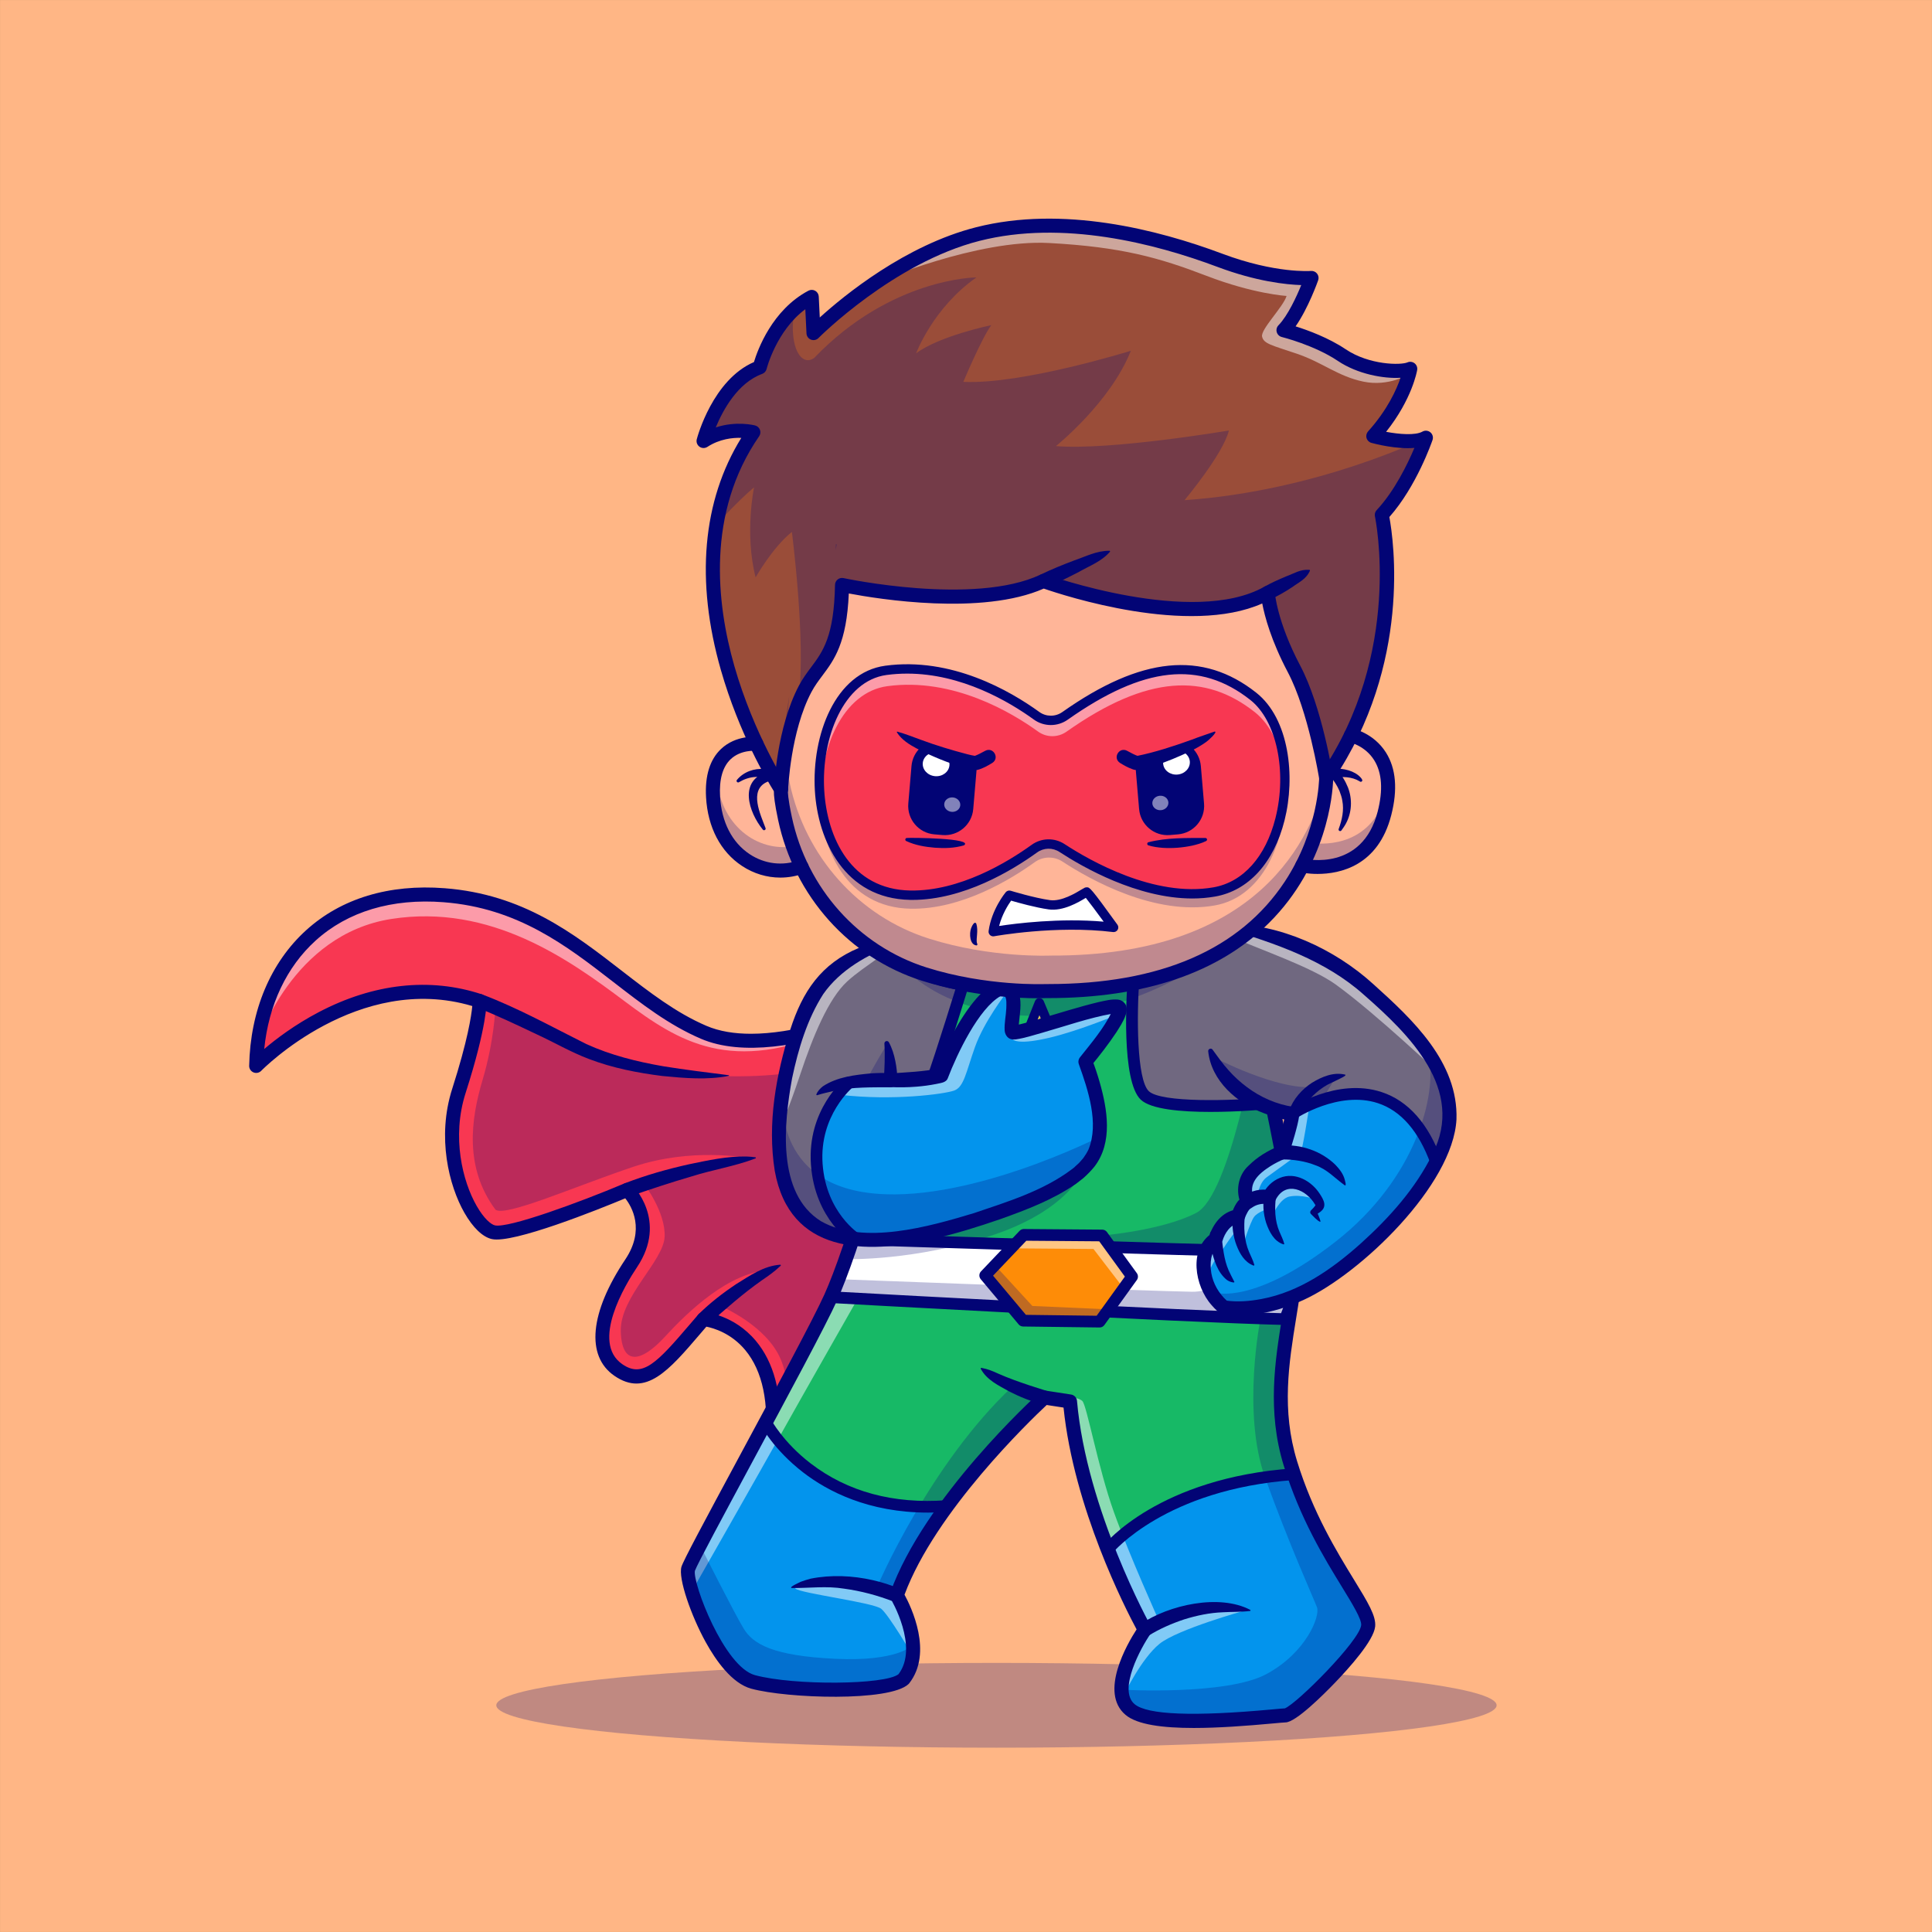 <?xml version="1.0" encoding="utf-8"?>
<!-- Generator: Adobe Illustrator 27.5.0, SVG Export Plug-In . SVG Version: 6.00 Build 0)  -->
<svg version="1.1" id="Layer_1" xmlns="http://www.w3.org/2000/svg" xmlns:xlink="http://www.w3.org/1999/xlink" x="0px" y="0px"
	 viewBox="0 0 4000 4000" style="enable-background:new 0 0 4000 4000;" xml:space="preserve">
<rect x="0" y="0" width="4000" height="4000" fill="#333333" stroke="none"/>
<g>
	<g>
		<rect x="0.045" y="0.045" style="fill:#FFB685;" width="3999.91" height="3999.91"/>
	</g>
	<g>
		<g style="opacity:0.25;">
			<ellipse style="fill:#020475;" cx="2063.057" cy="3530.635" rx="1035.515" ry="87.777"/>
		</g>
		<g>
			<g>
				<path style="fill:#F83752;" d="M1971.041,2023.298c0,0-339.938,188.837-514.383,113.871s-286.5-264.261-537.096-283.706
					s-385.062,151.694-389.137,353.393c0,0,209.849-217.998,462.482-134.466c0,0,2.037,46.403-42.785,186.191
					c-44.822,139.788,26.486,282.404,71.308,292.59s277.082-87.607,277.082-87.607s67.233,63.822,8.15,152.116
					c-59.084,88.293-85.569,179.975-26.486,220.722c59.084,40.747,100.332-16.978,176.483-105.264
					c0,0,167.555,12.185,141.547,261.443c0,0,568.558-388.091,617.915-702.897
					C2265.478,1974.877,1971.041,2023.298,1971.041,2023.298z"/>
			</g>
			<g style="opacity:0.5;">
				<path style="fill:#FFFFFF;" d="M534.232,2156.725c0,0,70.063-222.05,275.991-254.116
					c205.927-32.066,368.084,84.211,482.177,169.781c114.092,85.569,221.607,152.78,437.64,58.405c0,0-162.604,63.657-298.763-5.523
					c-136.16-69.18-226.061-202.25-419.482-255.92S563.847,1879.768,534.232,2156.725z"/>
			</g>
			<g style="opacity:0.25;">
				<path style="fill:#020475;" d="M1025.66,2085.824c0,0-2.193,68.441-26.641,150.425c-24.448,81.983-37.72,181.135,26.641,268.063
					c19.539,16.299,164.871-48.22,285.755-88.626c120.884-40.407,233.618-18.49,233.618-18.49s-152.178,24.425-211.574,54.056
					c0,0,44.77,58.154,42.602,109.088s-92.83,124.521-90.793,196.217s42.026,64.565,90.793,11.594
					c48.767-52.971,132.878-134.426,219.177-139.03c0,0-54.752,31.505-106.469,73.553c0,0,85.94,34.917,121.527,99.094
					c35.587,64.177,15.213,159.933,15.213,159.933h5.805c0,0,216.688-140.316,390.503-336.204
					c173.815-195.888,220.252-346.502,194.303-460.126c-25.949-113.624-330.168-1.978-502.665,41.486
					c-172.497,43.464-358.107,11.215-443.232-10.691c-85.125-21.906-228.74-103.401-228.74-103.401L1025.66,2085.824z"/>
			</g>
			<g>
				<path style="fill:#020475;" d="M1598.205,3007.119c-2.573,0-5.151-0.681-7.451-2.053c-4.858-2.9-7.598-8.362-7.007-13.994
					c9.023-86.504-4.697-152.404-40.785-195.87c-29.096-35.043-65.56-45.541-80.526-48.493c-4.175,4.861-8.247,9.624-12.217,14.27
					c-65.667,76.834-113.118,132.348-178.299,87.391c-59.322-40.915-50.853-130.925,22.658-240.776
					c41.405-61.878,13.488-109.404-0.037-126.611c-55.106,22.905-232.375,94.344-276.336,84.363
					c-19.013-4.321-39.184-23.698-56.796-54.564c-31.728-55.6-57.347-156.176-25.134-256.642
					c32.043-99.929,39.716-151.388,41.54-171.253c-236.167-70.279-434.914,131.977-436.924,134.06
					c-4.155,4.302-10.529,5.627-16.044,3.332c-5.522-2.297-9.079-7.737-8.96-13.716c2.305-114.094,44.23-213.794,118.052-280.738
					c72.508-65.753,171.673-95.786,286.746-86.856c162.257,12.588,266.225,93.118,366.769,170.997
					c57.66,44.664,112.126,86.851,174.942,113.845c27.05,11.623,58.558,16.494,92.317,16.499
					c173.238,0.015,406.47-128.171,409.263-129.721c1.46-0.811,3.052-1.365,4.702-1.636c5.415-0.891,133.361-20.893,211.177,56.341
					c49.472,49.105,66.507,125.359,50.629,226.64c-20.996,133.884-132.692,294.691-331.99,477.951
					c-147.38,135.52-290.662,233.728-292.093,234.704C1603.938,3006.272,1601.072,3007.119,1598.205,3007.119z M1456.656,2716.599
					c0.351,0,0.703,0.012,1.055,0.039c2.495,0.181,61.634,5.068,107.146,59.42c36.947,44.123,53.773,106.865,50.165,186.807
					c109.797-79.146,544.778-407.837,586.735-675.431c14.355-91.546,0.093-159.34-42.382-201.502
					c-62.127-61.664-166.749-50.832-183.653-48.617c-33.29,18.193-351.657,187.623-524.807,113.21
					c-66.209-28.454-122.097-71.742-181.265-117.571c-97.161-75.26-197.63-153.08-351.213-164.996
					c-106.907-8.306-198.533,19.162-264.965,79.407c-60.182,54.574-97.305,133.359-106.409,224.47
					c23.999-20.429,62.958-50.119,113.115-76.412c113.533-59.52,230.175-72.257,337.292-36.838
					c5.732,1.895,9.697,7.134,9.961,13.166c0.088,2,1.636,50.619-43.463,191.265c-29.33,91.478-6.106,182.879,22.697,233.357
					c15.481,27.128,30.138,38.834,37.987,40.619c27.726,6.321,173.561-46.974,268.219-86.827c5.32-2.239,11.46-1.121,15.651,2.854
					c0.762,0.723,75.372,73.389,10.222,170.746c-23.798,35.565-96.321,155.146-30.314,200.669
					c41.945,28.923,71.349-2.385,139.687-82.347c5.64-6.599,11.474-13.427,17.529-20.449
					C1448.419,2718.427,1452.447,2716.599,1456.656,2716.599z"/>
			</g>
			<g>
				<path style="fill:#020475;" d="M997.911,2058.74c75.099,28.366,144.621,67.278,216.048,102.902
					c50.656,23.044,104.806,36.557,160.038,46.065c44.366,7.143,89.077,12.59,134.338,18.336c0.682,0.065,1.183,0.684,1.094,1.366
					c-44.447,8.969-92.772,4.743-138.284,0.305c-51.149-6.455-102.891-16.499-151.691-35.161
					c-37.716-14.191-72.273-34.562-108.708-51.3c-40.537-19.25-81.575-38.791-123.151-55.333
					C970.095,2078.719,979.762,2052.499,997.911,2058.74L997.911,2058.74z"/>
			</g>
			<g>
				<path style="fill:#020475;" d="M1293.311,2449.988c43.466-16.825,87.65-29.332,132.957-39.433
					c39.469-8.14,79.582-17.165,120.098-16.076c5.844,0.295,11.674,0.63,17.536,1.513c1.199,0.156,1.467,1.985,0.276,2.405
					c-43.391,16.537-87.721,23.159-131.545,37.026c-42.612,12.437-87.511,27.167-129.196,41.814
					C1285.587,2483.071,1275.893,2457.311,1293.311,2449.988L1293.311,2449.988z"/>
			</g>
			<g>
				<path style="fill:#020475;" d="M1446.583,2720.656c23.965-23.47,49.932-43.597,77.685-62.103
					c28.305-17.389,56.599-37.625,91.031-40.144c1.138-0.091,1.832,1.439,0.958,2.21c-12.536,11.871-25.39,20.97-38.633,29.916
					c-39.031,27.46-75.375,59.438-110.892,91.083C1452.625,2754.171,1433.478,2734.298,1446.583,2720.656L1446.583,2720.656z"/>
			</g>
		</g>
		<g>
			<g>
				<g>
					<path style="fill:#0394ED;" d="M1585.393,2944.482c-76.296,142.013-155.976,288.557-160.563,303.468
						c-8.151,26.486,59.083,213.923,134.466,234.297c75.382,20.374,279.119,24.449,311.716-6.112
						c50.935-65.196-14.26-173.176-14.26-173.176c22.047-62.252,61.027-126.353,103.916-184.832l-0.01-0.004
						C1692.145,3137.95,1589.643,2952.409,1585.393,2944.482z"/>
				</g>
				<g>
					<path style="fill:#706880;" d="M2370.167,2267.977c38.709,36.672,263.534,15.782,263.534,15.782h0.001
						c-33.572-164.017-71.344-333.612-71.344-333.612s-78.149,44.073-215.404,73.15l-0.001,0.006
						C2346.952,2023.304,2331.456,2231.304,2370.167,2267.977z"/>
				</g>
				<g>
					<path style="fill:#706880;" d="M1928.058,2241.491c16.552-44.137,58.384-179.237,66.345-205.04
						c-91.326-16.632-134.33-46.055-134.33-46.055c2.498,87.636-5.375,177.077-18.754,261.883l0.009,0.001
						C1841.328,2252.281,1923.983,2252.357,1928.058,2241.491z"/>
				</g>
				<g>
					<path style="fill:#17B966;" d="M2678.923,3052.144c-2.477-7.289-4.907-14.655-7.227-22.193
						c-57.046-185.4,28.524-344.315,10.187-484.893c-7.133-54.689-26.807-156.864-48.182-261.299h-0.001
						c0,0-224.824,20.89-263.534-15.782c-38.711-36.673-23.214-244.673-23.214-244.673l0.001-0.006
						c-44.641,9.457-95.5,17.337-152,21.587c-82.794,6.228-149.262,0.906-200.55-8.434c-7.962,25.803-49.793,160.902-66.345,205.04
						c-4.075,10.866-86.73,10.79-86.73,10.79l-0.009-0.001c-30.833,195.438-90.951,366.231-121.073,433.357
						c-18.434,41.079-75.625,148.597-134.854,258.845c4.251,7.927,106.752,193.468,375.264,173.641l0.01,0.004
						c91.863-125.252,201.689-224.679,201.689-224.679l52.971,8.149c9.554,108.904,44.19,219.6,78.288,306.464
						C2293.616,3208.059,2402.958,3071.62,2678.923,3052.144z"/>
				</g>
				<g>
					<path style="fill:#0394ED;" d="M2293.614,3208.062c38.623,98.39,76.553,166.205,76.553,166.205s-83.533,120.205-30.56,165.027
						c52.971,44.822,301.53,12.224,321.903,12.224c20.374,0,167.064-144.653,171.14-185.401
						c3.909-39.091-95.285-141.98-153.726-313.973C2402.958,3071.62,2293.616,3208.059,2293.614,3208.062z"/>
				</g>
			</g>
			<g style="opacity:0.5;">
				<path style="fill:#FFFFFF;" d="M2328.4,3506.186c0,0,35.145-72.836,72.326-102.887c37.182-30.051,176.291-68.761,176.291-68.761
					s-21.026-7.253-62.24-6.428c-41.214,0.825-115.578,26.801-115.578,26.801s-60.612-133.825-93.209-224.809
					c-32.598-90.983-56.028-221.375-65.196-229.524c-9.168-8.15-27.504-7.131-27.504-7.131s23.43,157.896,66.214,282.175
					c42.785,124.279,84.551,189.475,84.551,189.475l-1.528,17.318C2362.526,3382.416,2308.536,3454.743,2328.4,3506.186z"/>
			</g>
			<g style="opacity:0.5;">
				<path style="fill:#FFFFFF;" d="M1888.329,3425.201c0,0-47.878-80.985-63.668-94.228c-15.79-13.243-168.083-32.153-177.76-42.053
					s85.325-16.712,147.842-5.411c62.516,11.301,73.722,36.768,76.778,42.371
					C1874.577,3331.482,1891.277,3401.552,1888.329,3425.201z"/>
			</g>
			<g style="opacity:0.5;">
				<path style="fill:#FFFFFF;" d="M1430.043,3298.734c0,0,149.625-262.67,189.353-333.978
					c39.729-71.308,153.549-270.97,153.549-270.97s-36.394-7.245-38.425-7.358c-2.031-0.112-18.349,5.32-18.349,5.32
					l-183.812,351.282l-108.04,210.522C1424.319,3253.553,1420.203,3281.417,1430.043,3298.734z"/>
			</g>
			<g style="opacity:0.5;">
				<path style="fill:#FFFFFF;" d="M1813.023,2567.137c0,0,56.97-205.634,61.045-312.499c0.335-8.787,0.511-17.245,0.553-25.368
					c0.033-6.434-30.878,4.585-30.878,4.585s4.067,10.451-19.048,109.193c-23.115,98.742-49.855,202.019-51.749,203.369
					c-1.894,1.35,2.989,19.195,2.989,19.195L1813.023,2567.137z"/>
			</g>
			<g>
				<path style="fill:#FFFFFF;" d="M1765.615,2565.612c0,0,667.369,21.629,918.815,27.024c0,0-2.607,49.815-6.991,80.916
					c-4.384,31.101-17.268,57.586-17.268,57.586c-221.375-5.433-939.924-45.501-939.924-45.501S1753.258,2608.576,1765.615,2565.612
					z"/>
			</g>
			<g>
				<g>
					<path style="fill:#EFD25A;" d="M2119.817,2157.031c0.2-1.639,32.067-80.932,32.067-80.932l31.346,74.813l93.744,3.131
						l-67.007,59.473l25.773,84.115l-76.865-42.662l-76.723,56.068l21.102-95.581l-71.839-52.03L2119.817,2157.031z"/>
				</g>
				<g style="opacity:0.25;">
					<polygon style="fill:#020475;" points="2031.415,2163.425 2155.267,2198.239 2103.254,2215.455 					"/>
				</g>
				<g style="opacity:0.25;">
					<polygon style="fill:#020475;" points="2276.974,2154.042 2155.267,2198.239 2209.967,2213.515 					"/>
				</g>
				<g style="opacity:0.25;">
					<polygon style="fill:#020475;" points="2151.885,2076.099 2155.267,2198.239 2183.23,2150.912 					"/>
				</g>
				<g style="opacity:0.25;">
					<polygon style="fill:#020475;" points="2155.267,2198.239 2082.153,2311.036 2158.875,2254.968 2235.74,2297.63 					"/>
				</g>
				<g>
					<path style="fill:#020475;" d="M2082.155,2320.729c-1.841,0-3.687-0.522-5.298-1.577c-3.379-2.205-5.034-6.267-4.165-10.205
						l19.726-89.371l-66.688-48.302c-3.301-2.388-4.756-6.584-3.638-10.503c1.113-3.916,4.56-6.719,8.623-7.014l82.205-5.945
						c3.452-9.052,11.411-29.155,29.97-75.33c1.465-3.647,4.99-6.047,8.921-6.076c0.024,0,0.049,0,0.073,0
						c3.906,0,7.431,2.341,8.94,5.947l28.945,69.078l87.527,2.925c3.965,0.132,7.451,2.666,8.794,6.399
						c1.348,3.73,0.283,7.905-2.68,10.537l-62.347,55.338l23.945,78.16c1.157,3.779-0.098,7.883-3.169,10.371
						c-3.071,2.493-7.353,2.864-10.801,0.942l-71.448-39.652l-71.717,52.411C2086.173,2320.104,2084.166,2320.729,2082.155,2320.729
						z M2058.635,2171.174l50.302,36.432c3.13,2.263,4.614,6.169,3.779,9.939l-15.566,70.528l56.009-40.929
						c3.052-2.236,7.119-2.483,10.42-0.649l55.853,31l-18.73-61.141c-1.113-3.628-0.005-7.571,2.832-10.088l48.842-43.346
						l-69.466-2.322c-3.789-0.127-7.153-2.449-8.618-5.942l-22.211-53.011c-10.356,25.871-21.63,54.2-22.91,57.931
						c-1.064,3.921-4.507,6.823-8.657,7.124L2058.635,2171.174z M2119.815,2157.031h0.049H2119.815z"/>
				</g>
			</g>
			<g style="opacity:0.25;">
				<path style="fill:#020475;" d="M2322.036,3498.299c0,0,217.232,12.471,300.084-32.351
					c82.853-44.822,111.376-120.231,104.585-138.214c-6.791-17.984-58.405-132.076-107.301-267.901
					c-48.897-135.824-9.596-330.215-9.596-330.215l42.873,1.52c0,0,11.537,0.812,12.903,5.16
					c1.366,4.349-24.962,115.703-10.104,217.581c14.858,101.879,88.432,244.369,88.432,244.369s86.729,137.305,88.072,158.699
					c1.343,21.394-12.578,43.523-72.511,110.557s-97.964,84.013-97.964,84.013s-82.853,14.941-193.55,10.866
					C2357.263,3558.309,2320.086,3551.702,2322.036,3498.299z"/>
			</g>
			<g style="opacity:0.25;">
				<path style="fill:#020475;" d="M1888.329,3406.865c0,0-29.542,33.617-158.915,27.504c-129.373-6.112-170.12-30.56-189.475-62.14
					c-19.355-31.579-86.079-164.168-86.079-164.168l-29.542,45.491c0,0,39.273,144.204,88.143,195.618
					c48.87,51.413,171.621,47.848,250.569,47.338c78.948-0.51,100.593-13.138,110.018-26.486
					C1882.474,3456.676,1888.329,3406.865,1888.329,3406.865z"/>
			</g>
			<g style="opacity:0.25;">
				<path style="fill:#020475;" d="M1816.682,3283.943c0,0,108.027-252.972,280.138-413.905l50.311,18.87v13.369
					c0,0-108.62,106.073-206.631,244.209c0,0-40.053,57.667-57.827,96.432c-17.774,38.765-28.498,58.869-32.033,57.492
					c-3.535-1.377-34.323-11.49-34.323-11.49L1816.682,3283.943z"/>
			</g>
			<g style="opacity:0.25;">
				<path style="fill:#020475;" d="M1735.75,2648.375c0,0,653.771,25.038,732.209,26.056c78.439,1.019,81.456-85.123,81.456-85.123
					l104.623,2.644l23.757,0.539l6.634,0.144c0,0-3.897,56.661-7.636,85.018c-3.739,28.357-16.623,53.484-16.623,53.484
					l-699.505-32.463l-236.038-12.794l-3.177-3.077L1735.75,2648.375z"/>
			</g>
			<g style="opacity:0.25;">
				<path style="fill:#020475;" d="M2282.03,2557.938c0,0,124.13-10.163,194.759-46.836s124.958-362.651,124.958-362.651
					s69.503,328.908,71.89,343.192c2.386,14.284,9.265,87.924,6.209,97.665c-3.056,9.741-151.78-0.574-151.78-0.574l-230.334-9.192
					L2282.03,2557.938z"/>
			</g>
			<g style="opacity:0.25;">
				<path style="fill:#020475;" d="M1876.887,2008.552c0,0,82.947,95.113,274.997,95.077c192.05-0.036,362.935-123.6,362.935-123.6
					s-174.448,59.038-359.552,66.87s-278.38-47.115-278.38-47.115V2008.552z"/>
			</g>
			<g>
				<path style="fill:#020475;" d="M2660.169,2743.253c-0.098,0-0.195-0.002-0.298-0.005
					c-219.028-5.374-933.109-45.114-940.296-45.514c-3.945-0.22-7.539-2.351-9.624-5.71c-2.08-3.359-2.397-7.524-0.84-11.157
					c0.327-0.764,32.856-76.866,44.857-118.606c1.538-5.33,6.567-8.918,12.036-8.76c6.675,0.217,670.185,21.689,918.685,27.023
					c3.276,0.068,6.387,1.465,8.618,3.867c2.231,2.4,3.394,5.605,3.223,8.877c-0.107,2.056-2.686,50.704-7.095,81.973
					c-4.6,32.619-17.812,60.043-18.374,61.195C2669.031,2740.614,2664.798,2743.253,2660.169,2743.253z M1738.075,2674.49
					c109.123,6.028,706.673,38.754,914.257,44.325c3.867-9.446,10.346-27.343,13.11-46.957c2.939-20.844,5.093-50.712,6.152-67.386
					c-240.678-5.378-816.774-23.864-897.079-26.452C1764.632,2609.338,1747.519,2651.735,1738.075,2674.49z"/>
			</g>
			<g>
				<path style="fill:#020475;" d="M1921.636,3131.699c-123.645,0-208.252-44.162-258.983-83.36
					c-60.97-47.104-87.083-96.48-88.162-98.557c-3.091-5.935-0.781-13.252,5.156-16.34c5.918-3.083,13.242-0.784,16.328,5.137l0,0
					c0.249,0.471,25.278,47.452,82.425,91.306c76.458,58.668,171.124,84.292,281.361,76.156c6.572-0.488,12.48,4.514,12.978,11.191
					c0.488,6.672-4.521,12.48-11.191,12.973C1947.822,3131.218,1934.506,3131.699,1921.636,3131.699z"/>
			</g>
			<g>
				<path style="fill:#020475;" d="M2293.61,3220.164c-2.666,0-5.347-0.874-7.583-2.671c-5.205-4.189-6.045-11.794-1.865-17.006
					c4.6-5.74,115.847-140.805,393.907-160.426c6.704-0.488,12.47,4.555,12.939,11.232c0.474,6.675-4.556,12.466-11.23,12.937
					c-266.688,18.82-375.656,150.104-376.725,151.427C2300.66,3218.621,2297.15,3220.164,2293.61,3220.164z"/>
			</g>
			<g>
				<path style="fill:#020475;" d="M2505.963,2302.096c-60.56,0-123.02-5.322-144.133-25.324
					c-40.819-38.671-29.618-218.677-26.957-254.369c0.498-6.67,6.362-11.653,12.978-11.181c6.675,0.498,11.679,6.308,11.181,12.983
					c-5.815,78.206-5.679,211.155,19.462,234.975c25.283,23.96,169.273,20.388,254.086,12.517
					c6.582-0.617,12.563,4.28,13.183,10.942c0.615,6.662-4.282,12.565-10.942,13.183
					C2616.342,2297.541,2561.963,2302.096,2505.963,2302.096z"/>
			</g>
			<g>
				<path style="fill:#020475;" d="M1842.248,2264.397c-0.313,0-0.62,0-0.928,0c-6.694-0.007-12.109-5.437-12.104-12.126
					c0.005-6.687,5.43-12.106,12.114-12.106c0.132-0.025,0.313,0.002,0.469,0.002c30.009,0,65.926-2.361,76.043-5.976
					c18.828-51.315,65.833-204.048,66.312-205.618c1.968-6.394,8.755-9.985,15.141-8.017c6.396,1.965,9.985,8.745,8.022,15.141
					c-2.021,6.565-49.667,161.385-67.918,210.047C1936.958,2252.268,1932.407,2264.397,1842.248,2264.397z"/>
			</g>
			<g>
				<path style="fill:#020475;" d="M2471.443,3577.583c-64.208,0-117.141-6.809-141.227-27.192
					c-54.852-46.408,3.428-146.691,22.973-176.883c-23.222-43.239-129.836-251.032-151.261-459.262l-34.848-5.361
					c-34.022,31.803-230.214,220.217-294.378,392.738c13.706,25.175,59.408,119.924,9.765,183.463
					c-0.459,0.591-0.967,1.145-1.514,1.655c-39.35,36.904-250.527,29.792-325.452,9.543c-40.043-10.823-73.499-58.504-94.514-96.599
					c-29.716-53.856-57.435-132.019-50.052-156.01c3.974-12.915,45.985-91.202,119.895-228.462
					c71.991-133.701,153.585-285.24,176.158-335.527c38.588-85.997,146.872-397.145,138.556-688.874
					c-0.156-5.469,2.769-10.564,7.573-13.181s10.664-2.319,15.185,0.779c0.976,0.667,104.207,68.617,325.564,51.979
					c223.852-16.84,360.007-92.149,361.359-92.906c4.004-2.256,8.838-2.485,13.051-0.608c4.204,1.875,7.275,5.622,8.271,10.112
					c1.016,4.551,101.541,456.581,119.753,596.193c7.744,59.359-2.192,120.698-12.709,185.638
					c-15.151,93.516-30.81,190.213,2.002,296.859c32.695,106.26,81.907,186.546,117.839,245.17
					c28.603,46.669,45.873,74.84,43.686,96.717c-2.91,29.086-53.539,85.55-83.455,116.618
					c-23.706,24.616-81.111,81.873-102.151,81.873c-2.646,0-12.973,0.952-24.931,2.056
					C2580.312,3573.303,2522.33,3577.583,2471.443,3577.583z M2162.353,2878.909c0.737,0,1.474,0.056,2.212,0.168l52.973,8.149
					c6.616,1.018,11.684,6.428,12.27,13.1c19.858,226.36,151.72,464.465,153.048,466.845c2.71,4.846,2.417,10.823-0.747,15.385
					c-19.692,28.39-68.036,116.086-33.115,145.636c26.342,22.285,122.199,25.981,284.915,10.962
					c14.14-1.304,21.899-2.007,26.142-2.151c25.249-9.8,154.894-139.945,158.131-172.335c1.216-12.136-18.583-44.432-39.54-78.628
					c-36.747-59.945-87.068-142.043-120.842-251.816c-34.809-113.137-17.866-217.754-2.915-310.056
					c10.171-62.782,19.775-122.082,12.583-177.23c-15.957-122.314-96.179-488.895-115.241-575.282
					c-43.983,21.186-169.323,73.668-356.183,87.725c-174.083,13.105-277.933-23.635-320.999-44.22
					c1.87,289.671-103.342,591.325-141.53,676.428c-22.998,51.244-104.861,203.274-177.086,337.407
					c-55.941,103.892-113.786,211.318-117.712,223.261c-4.912,25.402,60.506,198.692,124.372,215.955
					c80.584,21.782,269.901,20.288,297.244-2.041c42.65-56.635-15.439-154.718-16.035-155.709
					c-2.241-3.721-2.705-8.262-1.255-12.356c69.696-196.788,299.793-406.602,309.554-415.438
					C2155.288,2880.233,2158.774,2878.909,2162.353,2878.909z M2659.422,3537.232c0,0,0,0-0.005,0H2659.422z"/>
			</g>
			<g>
				<path style="fill:#020475;" d="M2361.812,3362.368c57.656-39.45,162.433-63.076,226.615-29.352
					c1.032,0.538,0.76,2.25-0.441,2.355c-19.778,2.336-37.929,1.503-56.291,2.677c-27.283,1.009-54.171,6.696-80.178,14.769
					c-25.329,8.422-51.136,19.668-73.668,33.777C2361.763,3396.344,2346.529,3373.421,2361.812,3362.368L2361.812,3362.368z"/>
			</g>
			<g>
				<path style="fill:#020475;" d="M1850.74,3316.197c-32.724-12.8-67.966-22.288-102.947-27.015
					c-36.718-6.042-71.102-1.019-108.676-1.367c-6.726-1.699,16.504-11.575,18.423-12.798c6.671-2.358,13.858-4.862,20.692-6.537
					c42.551-8.462,86.88-6.437,129.085,3.107c19.252,4.531,37.087,9.835,55.443,18.133c7.31,3.312,10.551,11.921,7.239,19.232
					C1866.688,3316.306,1857.999,3319.471,1850.74,3316.197L1850.74,3316.197z"/>
			</g>
			<g>
				<path style="fill:#020475;" d="M2158.632,2907.502c-24.604-6.165-47.295-15.447-69.669-26.908
					c-21.807-12.367-45.829-23.223-58.413-46.625c-0.522-0.958,0.403-2.187,1.469-1.925c13.23,2.396,23.907,6.917,34.621,11.86
					c20.829,9.294,44.406,17.584,66.11,24.81c0,0,33.328,10.68,33.328,10.68l0.429,0.138
					C2184.03,2885.564,2176.707,2911.473,2158.632,2907.502L2158.632,2907.502z"/>
			</g>
			<g>
				<g>
					<polygon style="fill:#FE8C07;" points="2276.64,2736.298 2118.329,2734.289 2039.789,2640.653 2119.727,2556.661 
						2282.03,2557.938 2343.889,2643.047 					"/>
				</g>
				<g style="opacity:0.25;">
					<polygon style="fill:#020475;" points="2059.896,2619.527 2137.385,2703.885 2291.522,2710.703 2276.363,2740.962 
						2118.329,2734.289 2039.789,2640.653 					"/>
				</g>
				<g style="opacity:0.5;">
					<polygon style="fill:#FFFFFF;" points="2099.244,2584.566 2263.905,2585.863 2326.36,2667.354 2343.889,2643.047 
						2280.668,2555.085 2119.727,2556.661 					"/>
				</g>
				<g>
					<path style="fill:#020475;" d="M2276.637,2748.414c-0.049,0-0.103-0.002-0.151-0.002l-158.307-2.01
						c-3.53-0.044-6.865-1.626-9.131-4.328l-78.543-93.635c-3.965-4.724-3.745-11.672,0.508-16.137l79.94-83.992
						c2.285-2.405,5.459-3.765,8.774-3.765c0.029,0,0.063,0.002,0.098,0.002l162.301,1.277c3.843,0.029,7.441,1.882,9.702,4.99
						l61.859,85.11c3.076,4.236,3.086,9.966,0.029,14.211l-67.25,93.25C2284.186,2746.544,2280.529,2748.414,2276.637,2748.414z
						 M2124.043,2722.246l146.452,1.858l58.436-81.029l-53.109-73.07l-150.939-1.189l-68.856,72.347L2124.043,2722.246z"/>
				</g>
			</g>
		</g>
		<g>
			<g>
				<g>
					<path style="fill:#0394ED;" d="M2675.771,2306.008c-3.395,26.486-21.619,79.983-21.619,79.983s-37.464,13.736-62.592,41.58
						c-25.127,27.844-8.149,61.121-8.149,61.121c-12.224,4.754-20.375,29.881-20.375,29.881
						c-35.313,4.075-46.179,47.039-46.179,47.039s-29.203,14.761-24.449,64.337c4.753,49.576,41.426,76.741,41.426,76.741
						s104.585,21.732,232.26-71.987c88.306-64.821,167.488-151.078,207.491-228.357
						C2886.341,2164.434,2675.771,2306.008,2675.771,2306.008z"/>
				</g>
				<g>
					<path style="fill:#706880;" d="M2825.857,2041.829c-122.242-106.623-286.59-124.279-286.59-124.279l-33.277,257.387
						c42.785,116.809,169.781,131.071,169.781,131.071s210.57-141.574,297.815,100.338c17.834-34.452,27.904-67.125,27.485-95.31
						C2999.712,2219.629,2948.099,2148.451,2825.857,2041.829z"/>
				</g>
			</g>
			<g style="opacity:0.5;">
				<path style="fill:#FFFFFF;" d="M2498.521,2645.908c0,0,11.625-35.52,24.658-46.028c0,0,27.804-45.144,38.5-53.293l10.392,35.328
					c0,0,16.093-51.117,24.243-62.323c8.149-11.206,31.623-17.827,31.623-17.827v30.561c0,0,16.765-49.915,41.722-55.009
					s53.481,5.603,53.481,5.603s-11.715-36.843-47.369-34.975c-35.654,1.868-48.897,27.844-53.99,28.863
					c-5.094,1.019-19.105,2.537-19.105,2.537s3.316-30.042,19.615-41.757c16.299-11.715,58.324-42.275,58.324-42.275
					s6.56-1.114,11.3-6.415c4.74-5.3,18.492-96.472,18.492-96.472s-34.127,12.766-35.787,20.785
					c-1.659,8.019-14.742,56.943-16.473,60.609c-1.731,3.666-3.195,8.866-17.521,17.418c-14.326,8.552-51.927,32.455-57.216,49.316
					c-5.29,16.86-2.131,39.09-3.272,39.2c-1.142,0.11-2.161,15.899-2.161,15.899l-19.355,21.393c0,0-16.815,10.348-23.939,17.827
					c-7.124,7.479-21.392,34.635-21.392,34.635s-9.168,7.867-18.336,36.022C2485.787,2633.684,2498.521,2645.908,2498.521,2645.908z
					"/>
			</g>
			<g style="opacity:0.5;">
				<path style="fill:#FFFFFF;" d="M2550.473,1923.662c0,0-13.927,9.087,13.489,21.847c42.515,19.787,151.078,56.386,201.651,92.925
					c83.186,60.102,217.248,187.438,217.248,187.438s-30.008-74.755-113.54-149.772s-160.574-106.609-209.15-128.504
					C2611.594,1925.699,2550.473,1923.662,2550.473,1923.662z"/>
			</g>
			<g style="opacity:0.25;">
				<path style="fill:#020475;" d="M2516.857,2676.469c0,0,80.476,25.467,248.559-105.943s209.849-306.624,192.531-383.025
					l-5.773-14.941c0,0,63.573,67.826,46.388,165.663c-17.186,97.837-130.604,228.376-252.158,310.152
					C2624.848,2730.151,2521.95,2717.216,2516.857,2676.469z"/>
			</g>
			<g style="opacity:0.25;">
				<path style="fill:#020475;" d="M2511.385,2188.129c0,0,134.071,70.764,211.368,62.063l42.86-20.195l-27.703,46.129
					c0,0-46.52,14.941-69.61,31.24C2668.301,2307.366,2555.49,2286.212,2511.385,2188.129z"/>
			</g>
			<g>
				<path style="fill:#020475;" d="M2539.785,1912.731c110.042-0.479,223.157,51.642,303.719,125.005
					c80.662,72.625,176.005,161.268,171.96,279.908c-7.149,135.743-198.108,319.513-316.734,373.811
					c-51.893,23.517-110.691,37.918-167.894,29.462c-4.229-0.684-7.777-4.237-10.582-6.649c-4.285-3.834-8.236-7.985-11.935-12.33
					c-34.547-38.795-48.626-117.257,1.976-149.302c0.001,0-7.534,9.408-7.534,9.408c7.648-27.579,28.329-54.663,58.608-57.915
					c0,0-12.162,9.956-12.162,9.956c6.16-15.782,12.032-31.068,28.932-38.945c0.001,0.001-7.68,20.156-7.68,20.156
					c-13.216-26.601-7.824-61.766,14.324-81.665c18.652-18.58,40.131-31.482,64.362-41.292c0,0-8.756,8.961-8.756,8.961
					c8.11-25.047,16.832-51.241,20.962-77.142c0,0,12.797,16.296,12.797,16.296c-20.334-2.88-39.062-8.567-58.03-15.91
					c-55.114-20.698-108.196-66.398-114.677-127.942c-0.557-4.913,6.285-7.671,9.101-3.333c11.111,15.383,21.368,29.762,33.136,42.7
					c11.571,13.035,24.315,24.701,38.274,35.027c27.648,20.778,61.347,35.643,95.736,40.6c7.95,1.019,13.561,8.316,12.505,16.26
					c-2.116,14.963-5.804,28.35-9.745,42.508c-3.872,13.609-8.027,26.86-12.533,40.313c-1.408,4.204-4.569,7.325-8.397,8.824
					c-9.581,3.702-20.085,9.18-29.026,14.772c-24.946,15.9-47.996,36.206-34.128,67.811c-0.001,0-7.682,20.156-7.682,20.156
					c0.42-0.217-0.662,0.364-1.786,1.666c-1.169,1.312-2.479,3.156-3.704,5.232c-2.441,4.101-4.875,9.636-6.372,14.061
					c-1.858,5.508-6.703,9.172-12.115,9.815c-17.302,1.662-29.177,20.425-33.752,36.161c0,0-7.535,9.41-7.535,9.41
					c0.531-0.275-0.233,0.154-0.492,0.36c-16.974,13.063-18.203,36.55-15.048,56.889c3.755,21.646,15.51,41.982,31.779,56.772
					c0.963,0.874,2.323,2.009,2.834,2.399l-5.696-2.552c24.991,3.751,50.729,1.544,75.563-3.157
					c78.548-14.743,145.984-62.122,204.659-114.544c59.096-53.303,113.811-114.105,148.891-185.653
					c68.248-133.471-48.116-247.17-141.884-329.279c-80.056-71.868-183.934-106.673-285.272-137.454
					c-2.681-0.68-4.275-3.514-3.463-6.159C2535.906,1914.157,2537.759,1912.812,2539.785,1912.731L2539.785,1912.731z"/>
			</g>
			<g>
				<path style="fill:#020475;" d="M2973.59,2418.476c-4.961,0-9.619-3.071-11.396-8.01c-24.58-68.155-61.39-110.71-109.421-126.489
					c-81.136-26.637-169.376,31.499-170.255,32.092c-5.552,3.718-13.086,2.239-16.802-3.315c-3.726-5.552-2.256-13.068,3.296-16.799
					c3.989-2.681,98.694-65.318,191.177-35.046c55.551,18.188,97.537,65.741,124.797,141.34c2.27,6.294-0.991,13.237-7.285,15.505
					C2976.344,2418.244,2974.957,2418.476,2973.59,2418.476z"/>
			</g>
			<g>
				<path style="fill:#020475;" d="M2669.122,2299.135c8.423-23.715,26.138-43.705,47.042-57.321
					c20.496-12.482,44.613-22.747,68.798-16.942c4.674,1.933-13.673,9.505-14.941,10.478c-7.108,3.673-14.849,6.827-21.849,10.547
					c-22.5,12.673-41.423,31.738-53.13,54.738c-1.414,2.69-2.494,5.106-3.427,7.321
					C2685.231,2322.071,2664.232,2313.825,2669.122,2299.135L2669.122,2299.135z"/>
			</g>
			<g>
				<path style="fill:#020475;" d="M2653.034,2371.494c40.646-2.583,82.479,11.492,111.759,40.063
					c8.434,8.826,16.315,18.866,19.363,30.878c0.346,2.254,4.334,13.458-0.109,11.52c-21.358-15.404-35.803-32.506-60.094-41.224
					c-21.835-8.785-46.12-12.332-69.529-12.227C2635.751,2400.508,2634.44,2373.304,2653.034,2371.494L2653.034,2371.494z"/>
			</g>
			<g>
				<path style="fill:#020475;" d="M2573.941,2477.66c15.565-12.875,36.985-17.524,56.536-13.159l-16.531,8.453
					c7.609-15.243,19.704-27.775,35.819-34.243c31.994-13.176,65.979,6.896,82.61,32.911c8.565,12.938,16.004,26.706,0.666,37.788
					c-3.17,2.53-6.279,4.215-9.84,5.938l1.885-9.399c3.414,7.189,6.47,14.426,8.771,22.119c0.196,0.677-0.194,1.386-0.871,1.583
					c-6.735-3.158-13.216-10.931-18.808-16.111c-2.955-3.284-1.153-7.024,1.886-9.401c1.98-1.932,4.136-4.336,5.777-6.384
					c0.784-1.045,1.532-2.12,1.857-2.959c0.35-0.798,0.366-1.509,0.048-0.738c-0.126,0.283-0.171,0.608-0.129,0.914
					c-0.241,0.336,0.033,0.62-0.334,0.004l-0.339-0.641c-18.265-31.848-61.057-49.939-81.55-10.786
					c-2.71,6.801-9.756,10.833-16.722,9.701c-10.878-2.311-22.815,0.313-31.79,6.473
					C2578.083,2511.838,2559.677,2490.537,2573.941,2477.66L2573.941,2477.66z"/>
			</g>
			<g>
				<path style="fill:#020475;" d="M2641.777,2477.309c-3.099,24.027-2.542,50.04,7.165,72.684
					c3.141,7.833,7.202,14.899,9.916,24.954c0.247,0.824-0.584,1.655-1.406,1.403c-19.744-5.985-29.993-26.675-36.151-44.923
					c-5.963-19.324-7.378-39.233-3.217-59.197c1.432-6.526,7.883-10.656,14.41-9.225
					C2639.042,2464.419,2643.046,2470.888,2641.777,2477.309L2641.777,2477.309z"/>
			</g>
			<g>
				<path style="fill:#020475;" d="M2577.64,2514.127c-3.005,25.945-1.938,53.866,8.57,78.216
					c3.41,8.405,7.801,15.996,10.825,26.519c0.192,3.767-7.132-1.385-8.745-1.936c-15.977-9.485-24.622-27.8-30.398-44.826
					c-6.339-20.419-8.051-41.489-4.024-62.664c1.316-6.552,7.694-10.796,14.246-9.48
					C2574.693,2501.256,2578.823,2507.672,2577.64,2514.127L2577.64,2514.127z"/>
			</g>
			<g>
				<path style="fill:#020475;" d="M2528.965,2556.231c2.562,24.632,4.838,51.34,14.917,74.216
					c3.622,7.398,6.745,14.215,11.523,23.084c0.5,0.745-0.135,1.829-1.033,1.732c-5.172-0.383-10.147-2.387-14.406-5.375
					c-19.238-15.454-26.869-41.295-32.023-64.333c-1.832-9.394-3.038-18.482-3.193-28.467c-0.104-6.689,5.235-12.197,11.925-12.301
					C2523.216,2544.677,2528.604,2549.812,2528.965,2556.231L2528.965,2556.231z"/>
			</g>
		</g>
		<g style="opacity:0.25;">
			<path style="fill:#020475;" d="M2246.587,2415.685c0,0-26.507,86.024-189.496,140.976s-305.877,50.186-305.877,50.186
				l28.795-63.147c0,0,161.631-7.719,251.275-32.382S2246.587,2415.685,2246.587,2415.685z"/>
		</g>
		<g>
			<g>
				<g>
					<path style="fill:#706880;" d="M1691.045,2410.593c-7.81-108.999,67.536-169.496,67.536-169.496l68.968-4.848
						c0,0,13.724-4.689,30.207-10.631c8.174-6.859,16.842-15.239,16.604-19.816c0,0,12.287-125.214,12.441-156.332
						c0.156-31.118-1.526-51.953-4.583-56.537c-3.056-4.584-30.221-42.785-30.221-42.785s-96.714,16.299-154.979,91.682
						c-58.265,75.382-111.236,298.134-69.131,416.302c22.974,64.476,70.303,100.072,145.568,107.394
						C1770.553,2563.696,1698.697,2517.389,1691.045,2410.593z"/>
				</g>
				<g>
					<path style="fill:#0394ED;" d="M2316.516,2085.293c-14.262-12.904-210.528,58.93-220.035,51.876
						c-9.507-7.054,17.524-82.646-14.327-90.69c-31.853-8.045-91.615,73.449-133.721,180.072c0,0-35.524,9.752-104.689,9.969
						c0,0,6.815-4.863,14.012-10.902c-16.483,5.942-30.207,10.631-30.207,10.631l-68.968,4.848c0,0-75.346,60.497-67.536,169.496
						c7.652,106.797,79.508,153.103,82.41,154.932c62.675,6.097,144.702-7.391,248.362-40.33
						c228.145-72.496,250.93-124.789,255.157-183.872c4.228-59.084-29.729-143.083-29.729-143.083
						S2330.777,2098.196,2316.516,2085.293z"/>
				</g>
			</g>
			<g style="opacity:0.5;">
				<path style="fill:#FFFFFF;" d="M2318.154,2098.875c0,0-82.963,34.975-145.103,49.576c-62.14,14.601-75.888,6.791-79.71,0
					c-3.822-6.792,202.122-67.573,212.648-65.366C2316.516,2085.293,2318.154,2098.875,2318.154,2098.875z"/>
			</g>
			<g style="opacity:0.5;">
				<path style="fill:#FFFFFF;" d="M2082.153,2057.449c0,0-44.799,57.725-63.453,110.018
					c-18.654,52.292-22.729,82.945-43.103,90.369c-20.374,7.424-128.354,21.686-236.335,8.782l10.509-17.31
					c0,0,21.898-11.151,37.698-11.521c15.8-0.371,127.835-4.038,130.392-5.77s30.57-5.467,30.57-5.467s28.815-75.528,64.177-120.544
					c35.362-45.016,49.916-55.518,57.046-56.537C2076.786,2048.45,2082.153,2057.449,2082.153,2057.449z"/>
			</g>
			<g style="opacity:0.5;">
				<path style="fill:#FFFFFF;" d="M1616.725,2331.135c0,0,14.387-29.542,40.363-107.471
					c25.976-77.929,58.065-155.896,96.775-191.531c38.71-35.635,96.826-63.53,89.879-80.234
					c-2.423-5.827-111.708,38.497-155.075,101.135C1655.534,2100.892,1608.45,2245.566,1616.725,2331.135z"/>
			</g>
			<g style="opacity:0.25;">
				<path style="fill:#020475;" d="M1621.182,2254.637c0,0-27.913,186.176,172.758,214.529
					c200.671,28.353,483.034-115.621,483.034-115.621s15.093,50.934-103.074,110.018s-335.486,129.033-446.862,89.644
					C1615.662,2513.819,1593.301,2368.48,1621.182,2254.637z"/>
			</g>
			<g style="opacity:0.25;">
				<path style="fill:#020475;" d="M1792.573,2238.435c0.035-1.02,43.359-78.604,44.274-75.01
					c0.914,3.594,10.226,46.487,8.188,57.692c-2.037,11.206-8.659,17.318-8.659,17.318H1792.573z"/>
			</g>
			<g>
				<path style="fill:#020475;" d="M1852.802,1954.927c-56.63,21.619-113.061,52.751-148.363,103.284
					c-33.419,52.196-51.709,113.74-64.495,174.232c-16.93,92.851-32.472,238.583,59.76,295.894
					c87.731,50.39,224.932,10.981,316.668-16.673c70.024-23.71,143.917-46.319,203.263-91.18c-0.001-0.001,4.436-3.446,4.436-3.446
					c3.607-3.863,8.494-7.386,11.844-11.364c0,0,7.01-8.084,7.01-8.084c3.719-5.016,8.082-12.202,10.698-17.756
					c22.251-54.072-0.92-123.22-19.855-176.145c-2.033-5.136-0.948-10.775,2.318-14.768c23.753-29.918,49.16-59.705,65.844-93.84
					c1.094-2.455,1.791-5.47,1.673-5.241c0.016,0.089-0.038,0.673,0.294,1.783c0.174,2.363,4.386,6.457,6.951,6.72
					c-1.869-0.222-5.117,0.096-8.421,0.521c-47.28,8.278-97.539,25.958-144.305,39.235c-18.104,5.036-35.754,11.037-55.117,13.861
					c-2.967,0.323-6.333,0.431-9.925-0.541c-7.865-2.021-12.608-10.492-13.052-17.984c-0.873-15.963,2.735-30.356,3.388-45.568
					c0.139-9.158,1.422-20.462-3.85-26.889c-2.423-0.962-4.126-0.342-7.392,0.957c-46.002,25.575-90.829,120.489-109.778,170.13
					c-3.533,10.026-15.917,10.113-24.12,12.21c-13.427,2.674-27.013,4.465-40.582,5.561c-18.495,1.506-37.044,1.736-55.54,0.788
					c-7.396-0.414-13.056-6.744-12.643-14.139c0.609-6.013,0.909-12.627,1.345-19.063c0.608-12.534,1.01-25.09,0.856-37.67
					c-0.048-6.379-0.388-12.722-0.665-19.233c-0.117-2.733,2.004-5.042,4.737-5.16c1.944-0.083,3.676,0.972,4.554,2.567
					c6.529,12.042,10.593,25.306,13.294,38.653c2.764,13.581,4.119,26.617,4.287,40.644c0,0-14.222-14.896-14.222-14.896
					c33.522-2.21,67.877-3.562,100.758-10.253c0,0-9.99,8.963-9.99,8.963c11.253-27.259,23.671-54.028,37.761-80.073
					c14.264-25.965,29.917-51.298,50.053-74.577c11.268-12.395,22.068-23.703,38.405-31.162
					c16.385-8.273,39.124-2.505,46.608,15.143c8.868,20.057,4.902,41.419,2.996,61.6c-0.566,4.68-1.732,14.927-1.307,18.802
					c-0.753-3.675-5.922-7.594-9.873-7.656c-0.096-0.005,0.344-0.009,0.896-0.076c16.4-2.612,33.26-8.164,49.921-12.835
					c40.79-11.905,84.377-25.975,126.016-35.825c12.636-2.574,24.782-6.06,38.628-4.855c1.333,0.118,3.046,0.573,4.333,0.901
					c30.197,12.305,3.067,49.474-7.347,66.497c-16.582,24.946-34.432,47.813-53.152,70.636l2.319-14.765
					c6.177,15.814,11.246,31.192,15.873,47.145c16.073,56.322,27.956,125.136-10.639,175.399
					c-7.121,8.747-14.708,16.427-23.036,23.838c-3.121,2.648-11.98,9.192-15.264,11.863c-48,33.11-102.236,53.627-156.322,72.968
					c-46.197,15.904-92.591,30.442-140.407,41.244c-139.268,32.418-296.008,30.505-326.897-141.177
					c-15.664-98.666,2.518-198.442,32.193-292.561c25.22-78.401,63.533-136.254,142.112-169.02
					c23.379-9.308,47.517-15.957,72.853-17.122C1856.96,1945.174,1858.124,1953.319,1852.802,1954.927L1852.802,1954.927z"/>
			</g>
			<g>
				<path style="fill:#020475;" d="M1843.09,2251.043c-37.756,0.205-77.099-0.602-114.246,6.973c-11.349,2.745-25.617,5.77-37,9.486
					c-1.018,0.364-2.079-0.762-1.64-1.755c2.772-7.007,8.138-12.54,13.865-16.922c29.263-19.179,65.445-23.329,99.393-26.519
					c13.63-0.93,26.947-1.207,40.933-0.31c8.014,0.514,14.093,7.427,13.579,15.44
					C1857.481,2245.273,1850.829,2251.248,1843.09,2251.043L1843.09,2251.043z"/>
			</g>
			<g>
				<path style="fill:#020475;" d="M1773.582,2577.727c-2.168,0-4.36-0.581-6.343-1.799c-3.266-2.011-80.12-50.585-88.279-164.469
					c-8.174-114.026,68.758-177.176,72.039-179.81c5.22-4.187,12.842-3.352,17.031,1.863c4.185,5.21,3.354,12.822-1.841,17.014
					v0.002c-0.703,0.569-70.296,58.214-63.06,159.198c7.28,101.631,76.121,145.141,76.815,145.568
					c5.698,3.508,7.47,10.971,3.965,16.67C1781.619,2575.681,1777.65,2577.727,1773.582,2577.727z"/>
			</g>
		</g>
		<g>
			<g>
				<path style="fill:#9A4D39;" d="M2860.842,1066.074c58.001-62.003,91.333-159.82,91.333-159.82
					c-31.78,17.831-108.928-3.348-108.928-3.348c65.47-72.827,76.544-139.298,76.544-139.298
					c-20.015,8.737-90.559,6.023-141.808-28.438c-51.249-34.461-120.644-51.53-120.644-51.53
					c31.448-32.388,58.091-108.2,58.091-108.2s-74.8,6.637-189.77-36.484c-114.97-43.122-316.973-101.126-501.182-54.367
					c-184.21,46.76-340.207,205.047-340.207,205.047l-3.642-74.964c-82.735,43.748-107.573,145.774-107.573,145.774
					c-84.429,30.915-116.398,152.595-116.398,152.595c49.528-32.222,103.092-18.068,103.092-18.068
					c-218.429,316.307,57.364,739.499,57.364,739.499s7.307-121.77,50.161-208.778c44.822-91.002,73.34-66.035,76.062-214.603
					c0,0,273.375,59.406,416.969-8.15c0,0,309.21,112.178,464.531,24.448c0,0-0.361,53.89,50.112,149.481
					c44.315,83.929,70.715,233.783,70.715,233.783C2923.437,1350.689,2860.842,1066.074,2860.842,1066.074z"/>
			</g>
			<g style="opacity:0.5;">
				<path style="fill:#FFFFFF;" d="M2917.14,774.752c0,0-41.547,26.386-94.398,15.384c-52.85-11.002-84.492-39.743-137.188-57.598
					c-52.696-17.855-69.255-20.688-72.552-35.648c-3.297-14.96,43.933-61.423,50.721-84.178c0,0-67.381-3.811-165.707-41.615
					c-98.326-37.804-176.856-59.934-325.894-67.969c-149.038-8.035-354.575,80.126-354.575,80.126s136.039-100.004,315.355-114.915
					c179.316-14.911,386.893,68.434,386.893,68.434s76.518,28.098,119.458,33.185c42.94,5.087,75.565,7.179,75.565,7.179
					s-10.257,43.306-28.223,73.571c-17.966,30.265-18.513,34.392-18.513,34.392s56.799,15.357,109.9,50.07
					c53.102,34.713,131.086,29.654,131.086,29.654S2918.559,766.589,2917.14,774.752z"/>
			</g>
			<g style="opacity:0.25;">
				<path style="fill:#020475;" d="M2952.174,906.255c0,0-224.027,110.418-499.731,129.303c0,0,79.874-95.475,91.878-144.253
					c0,0-245.11,41.538-358.157,32.284c0,0,112.639-90.093,155.142-197.357c0,0-225.406,70.185-346.83,64.375
					c0,0,37.518-89.565,57.799-117.382c0,0-107.02,22.094-155.563,58.268c0,0,35.156-94.514,124.923-157.164
					c0,0-176.562,0.445-335.876,166.683c-26.693,19.286-52.099-22.356-42.11-92.03c0,0-21.183,6.294-31.194,24.784
					c-10.011,18.49-43.622,88.374-43.622,88.374s-76.114,27.775-109.689,142.6c0,0,70.194-30.703,100.607-9.766
					c0,0-62.924,99.141-78.418,193.272c0,0,45.987-51.034,79.901-79.267c0,0-20.144,95.069,3.196,186.437
					c0,0,35.478-62.794,75.075-94.074c0,0,29.249,226.366,14.188,340.414c0,0,55.492-82.939,78.953-134.743
					s10.691-95.92,10.691-95.92s159.544,27.846,282.515,16.299c122.971-11.547,188.38-54.549,197.913-52.489
					c9.533,2.059-52.581,29.154-52.581,29.154c271.649,102.114,416.658,41.624,453.654,23.335c0,0,19.995,80.464,21.648,84.993
					c7.55,20.694,49.088,108.902,51.876,115.539s47.422,159.07,47.422,159.07l17.121-2.823c0,0,68.501-129.12,96.201-253.676
					c27.701-124.556,1.737-264.42,1.737-264.42S2940.603,976.478,2952.174,906.255z"/>
			</g>
			<g>
				<path style="fill:#FFB598;" d="M2624.837,1227.392c-155.321,87.73-464.531-24.448-464.531-24.448
					c-143.594,67.555-416.969,8.15-416.969,8.15c-2.722,148.568-28.19,124.627-79.383,221.113
					c-45.458,85.676-46.84,202.268-46.84,202.268l-0.118,0.459c-0.44,2.206-1.514,13.704,8.208,59.586
					c32.188,151.933,142.046,275.956,288.512,322.323c128.838,40.786,251.492,35.085,251.492,35.085
					c579.726,2.411,580.457-441.272,580.457-441.272s-26.399-149.854-70.715-233.783
					C2624.476,1281.282,2624.837,1227.392,2624.837,1227.392z"/>
			</g>
			<g>
				<path style="fill:#FFB598;" d="M1566.06,1540.076c0,0-96.469-10.432-89.755,109.631
					c6.714,120.062,103.247,173.941,183.106,144.938"/>
			</g>
			<g>
				<path style="fill:#FFB598;" d="M2696.284,1791.944c0,0,134.266,31.886,170.105-107.995
					c36.047-140.693-69.471-161.436-69.471-161.436"/>
			</g>
			<g>
				<g style="opacity:0.25;">
					<path style="fill:#020475;" d="M1482.723,1601.285c-0.141-2.541-0.173-4.942-0.225-7.368
						c-4.929,14.446-7.486,32.68-6.193,55.79c6.715,120.063,103.248,173.941,183.106,144.938l-15.618-42.59
						C1569.216,1764.9,1488.83,1710.471,1482.723,1601.285z"/>
				</g>
				<g style="opacity:0.25;">
					<path style="fill:#020475;" d="M2872.807,1635.528c-29.617,115.598-126.387,113.887-159.115,109.81l-17.408,46.607
						c0,0,134.267,31.886,170.105-107.995c5.104-19.921,7.293-37.361,7.422-52.754
						C2873.461,1632.652,2873.188,1634.044,2872.807,1635.528z"/>
				</g>
			</g>
			<g>
				<path style="fill:#9A4D39;" d="M1616.996,1634.933l0.118-0.459C1617.114,1634.474,1617.062,1634.606,1616.996,1634.933z"/>
			</g>
			<g>
				<g style="opacity:0.25;">
					<path style="fill:#020475;" d="M1730.432,1126.684c-0.077,4.2-0.217,8.282-0.389,12.304c0.917-3.858,1.792-7.794,2.603-11.857
						C1731.214,1126.846,1730.432,1126.684,1730.432,1126.684z"/>
				</g>
				<g style="opacity:0.25;">
					<path style="fill:#020475;" d="M2745.653,1608.974c-28.29,125.474-138.807,371.236-570.701,369.439
						c0,0-122.654,5.701-251.492-35.085c-146.466-46.367-256.325-170.39-288.512-322.323c-9.722-45.882-8.647-57.38-8.208-59.586
						l0.118-0.459c0,0,0.726-54.951,7.089-119.204c-15.479,89.074-16.833,192.718-16.833,192.718l-0.118,0.459
						c-0.44,2.206-1.514,13.704,8.208,59.586c32.188,151.933,142.046,275.956,288.512,322.323
						c128.838,40.786,251.492,35.085,251.492,35.085c579.726,2.411,580.457-441.272,580.457-441.272
						S2745.664,1610.065,2745.653,1608.974z"/>
				</g>
			</g>
			<g>
				<path style="fill:#F83752;" d="M2141.4,1757.121c17.042-12.294,39.893-12.852,57.553-1.295
					c57.752,37.792,191.279,112.639,315.086,90.855c163.726-28.808,188.701-319.729,80.82-404.964
					c-101.875-80.488-221.421-78.379-389.833,40.411c-17.66,12.456-41.366,12.475-58.944-0.253
					c-53.551-38.776-175.818-112.378-311.951-93.972c-182.794,24.715-201.349,461.058,50.435,465.519
					C1990.555,1855.3,2093.375,1791.765,2141.4,1757.121z"/>
			</g>
			<g>
				<g style="opacity:0.5;">
					<path style="fill:#FFFFFF;" d="M1837.225,1420.623c136.134-18.406,258.402,55.197,311.951,93.972
						c17.579,12.728,41.285,12.709,58.944,0.253c168.412-118.79,287.959-120.9,389.833-40.411
						c33.525,26.488,54.21,72.844,61.898,125.021c-2.824-65.047-24.59-125.818-64.992-157.74
						c-101.875-80.489-221.421-78.379-389.833,40.411c-17.659,12.456-41.366,12.475-58.944-0.253
						c-53.55-38.775-175.817-112.378-311.951-93.972c-101.342,13.702-152.162,153.914-134.461,276.918
						C1694.387,1550.879,1744.788,1433.121,1837.225,1420.623z"/>
				</g>
			</g>
			<g>
				<g style="opacity:0.25;">
					<path style="fill:#020475;" d="M2660.127,1618.202c-1.258,103.356-49.539,211.491-146.087,228.479
						c-123.807,21.784-257.334-53.063-315.086-90.854c-17.661-11.557-40.511-10.999-57.554,1.295
						c-48.024,34.643-150.845,98.178-256.833,96.3c-121.406-2.151-179.937-104.715-187.532-213.126
						c-1.16,118.052,56.521,238.778,188.349,241.113c105.99,1.878,208.809-61.657,256.833-96.301
						c17.043-12.294,39.893-12.852,57.554-1.295c57.751,37.792,191.279,112.639,315.086,90.854
						C2620.179,1856.137,2668.072,1729.139,2660.127,1618.202z"/>
				</g>
			</g>
			<g>
				<g>
					<path style="fill:#020475;" d="M2439.06,1727.428l-16.862,1.439c-32.474,2.771-61.045-21.311-63.812-53.785l-6.616-77.647
						c-0.637-7.476,0.149-14.746,2.133-21.541c3.043-10.423,107.162-34.154,113.521-28.294
						c10.466,9.643,17.495,23.078,18.799,38.376l6.617,77.647C2495.607,1696.092,2471.53,1724.657,2439.06,1727.428z"/>
				</g>
				<g>
					
						<ellipse transform="matrix(0.996 -0.086 0.086 0.996 -126.165 213.925)" style="fill:#FFFFFF;" cx="2435.747" cy="1580.672" rx="27.721" ry="24.923"/>
				</g>
				<g style="opacity:0.5;">
					
						<ellipse transform="matrix(0.996 -0.086 0.086 0.996 -133.441 211.386)" style="fill:#FFFFFF;" cx="2402.33" cy="1664.324" rx="16.659" ry="14.978"/>
				</g>
			</g>
			<g>
				<path style="fill:#020475;" d="M2147.851,2066.77c-39.184,0-136.315-3.711-238.525-36.068
					c-150.587-47.672-264.911-175.333-298.348-333.169c-7.217-34.062-8.887-50.792-8.774-59.42
					c-13.466-21.55-72.083-119.624-109.661-250.768c-52.997-184.964-38.32-350.595,42.269-480.805
					c-17.978-0.576-44.906,2.212-70.228,18.691c-5.039,3.271-11.572,3.118-16.44-0.4c-4.873-3.518-7.075-9.67-5.552-15.481
					c1.348-5.129,33.183-122.924,118.396-159.735c7.651-25.336,37.67-108.042,112.844-147.792c4.394-2.322,9.677-2.244,13.994,0.22
					c4.321,2.461,7.085,6.96,7.324,11.926l2.104,43.356c50.687-45.91,177.437-149.711,323.64-186.824
					c179.239-45.492,376.198,4.712,509.871,54.845c109.949,41.242,182.681,35.675,183.409,35.612
					c4.892-0.398,9.717,1.687,12.739,5.588c3.018,3.901,3.867,9.065,2.231,13.718c-0.957,2.73-20.507,57.853-46.747,95.44
					c25.336,7.944,68.294,23.598,103.694,47.404c49.105,33.022,114.236,33.132,127.883,27.177
					c4.883-2.124,10.547-1.418,14.756,1.858c4.204,3.279,6.274,8.596,5.4,13.857c-0.439,2.644-10.615,60.548-64.344,128.046
					c27.207,5.11,60.507,7.81,75.272-0.469c5.254-2.954,11.782-2.346,16.411,1.501c4.634,3.853,6.406,10.163,4.463,15.866
					c-1.357,3.997-33.11,95.977-89.402,159.491c8.828,47.702,46.122,304.048-116.433,544.844
					c-1.035,28.322-12.256,175.765-132.941,295.75c-103.758,103.154-257.582,155.443-457.226,155.446
					c-1.484,0-2.939-0.002-4.434-0.007C2163.696,2066.542,2157.543,2066.77,2147.851,2066.77z M1631.291,1637.675
					c-0.122,1.917-0.351,13.784,8.135,53.832c31.269,147.607,138.053,266.957,278.68,311.475
					c124.924,39.547,245.229,34.479,246.43,34.421c0.244-0.01,0.483-0.032,0.732-0.015c1.577,0.007,3.174,0.01,4.741,0.01
					c232.031,0,396.832-71.319,489.911-212.026c69.964-105.769,71.204-213.679,71.204-214.758c0.015-2.908,0.898-5.764,2.539-8.164
					c171.944-251.447,113.586-530.471,112.981-533.262c-1.025-4.67,0.317-9.553,3.584-13.044
					c37.367-39.948,64.457-96.358,78.128-128.835c-37.157,3.35-82.493-8.608-88.958-10.381c-4.863-1.335-8.686-5.093-10.102-9.929
					c-1.421-4.836-0.229-10.063,3.14-13.811c40.297-44.828,59.027-86.939,67.22-111.055c-35.141,2.195-89.197-7.602-129.782-34.897
					c-48.427-32.563-115.344-49.313-116.013-49.479c-5.058-1.247-9.062-5.105-10.498-10.11c-1.436-5.007-0.083-10.398,3.545-14.133
					c19.438-20.019,37.455-59.471,47.216-83.287c-31.147-0.947-92.625-7.297-173.57-37.658
					c-129.772-48.673-320.569-97.534-492.499-53.888c-177.999,45.182-331.902,199.607-333.435,201.163
					c-4.053,4.106-10.132,5.434-15.542,3.371c-5.391-2.06-9.053-7.112-9.331-12.873l-2.432-50.114
					c-60.028,44.53-79.925,122.81-80.14,123.676c-1.157,4.697-4.58,8.533-9.121,10.195c-50.697,18.564-81.238,74.774-96.14,110.842
					c42.465-13.994,79.603-4.538,81.551-4.023c4.575,1.208,8.281,4.573,9.922,9.013c1.641,4.443,1.016,9.406-1.675,13.303
					c-109.456,158.502-88.377,345.993-51.425,475.37c40.483,141.725,108.328,246.887,109.006,247.931
					C1631.452,1629.856,1632.15,1633.881,1631.291,1637.675z M1630.734,1639.553c-0.063,0.173-0.132,0.344-0.205,0.515
					C1630.602,1639.89,1630.671,1639.719,1630.734,1639.553z M1630.744,1639.519c0,0.005,0,0.01-0.005,0.015
					C1630.744,1639.528,1630.744,1639.523,1630.744,1639.519z"/>
			</g>
			<g>
				<path style="fill:#020475;" d="M1615.549,1816.966c-27.68,0-55.092-8.159-79.276-24.118
					c-44.545-29.391-70.995-79.94-74.486-142.331c-2.48-44.347,7.925-77.908,30.927-99.746
					c31.088-29.521,73.119-25.341,74.906-25.151c7.983,0.864,13.755,8.034,12.89,16.018c-0.859,7.964-7.983,13.737-15.952,12.898
					c-0.581-0.054-30.971-2.676-52.03,17.519c-16.377,15.708-23.681,41.559-21.708,76.842
					c2.964,52.977,24.789,95.484,61.468,119.685c30.751,20.29,67.987,24.804,102.161,12.4c7.524-2.742,15.883,1.152,18.628,8.701
					c2.739,7.546-1.157,15.888-8.706,18.628C1648.419,1814.104,1631.935,1816.966,1615.549,1816.966z"/>
			</g>
			<g>
				<path style="fill:#020475;" d="M2727.897,1809.366c-20.439,0-34.516-3.169-34.97-3.276c-7.813-1.855-12.641-9.692-10.786-17.505
					c1.851-7.803,9.687-12.624,17.47-10.793l0,0c4.932,1.143,120.92,26.559,152.697-97.451
					c11.426-44.611,9.004-80.413-7.207-106.416c-18.794-30.148-50.741-37.096-51.063-37.162
					c-7.832-1.628-12.915-9.284-11.328-17.124c1.582-7.839,9.194-12.932,17.011-11.391c1.787,0.352,44.037,9.067,69.73,49.779
					c20.864,33.061,24.57,76.641,11.02,129.531C2853.446,1793.04,2774.287,1809.366,2727.897,1809.366z"/>
			</g>
			<g>
				<path style="fill:#020475;" d="M1617.121,1649.008c-0.186,0-0.371-0.002-0.562-0.01c-8.022-0.305-14.277-7.051-13.974-15.073
					c0.19-5.164,5.288-127.48,51.854-215.056c7.681-14.445,16.308-25.981,24.658-37.138c24.55-32.824,47.743-63.827,49.706-170.904
					c0.078-4.351,2.104-8.435,5.517-11.135c3.408-2.703,7.847-3.723,12.104-2.805c2.681,0.581,270.258,57.567,407.691-7.099
					c3.501-1.645,7.51-1.833,11.147-0.51c3.032,1.096,304.754,108.862,452.426,25.456c4.365-2.466,9.682-2.507,14.082-0.12
					c4.404,2.39,7.266,6.877,7.578,11.875c0.034,0.559,4.56,60.599,52.675,151.725c44.931,85.093,67.083,224.309,68.006,230.193
					c1.24,7.932-4.184,15.368-12.114,16.611c-7.935,1.248-15.376-4.184-16.616-12.114c-0.215-1.394-22.338-140.339-64.989-221.113
					c-34.589-65.511-47.909-115.754-52.968-142.38c-152.721,67.872-409.742-16.035-452.353-30.805
					c-127.746,56.258-341.447,21.906-403.643,10.122c-4.399,102.818-30.087,137.158-54.969,170.421
					c-8.042,10.749-15.634,20.903-22.265,33.373c-43.393,81.605-48.427,201.302-48.475,202.5
					C1631.34,1642.856,1624.894,1649.008,1617.121,1649.008z"/>
			</g>
			<g>
				<path style="fill:#020475;" d="M2154.49,1189.619c22.516-10.904,45.71-20.286,69.097-29.149
					c24.427-8.24,46.402-20.259,73.347-20.182c1.096-0.037,1.773,1.374,1.027,2.193c-17.643,20.133-41.476,28.629-63.794,41.377
					c-22.273,11.633-44.83,22.787-68.046,32.41c-7.429,3.048-15.923-0.503-18.971-7.933
					C2144.174,1201.102,2147.494,1192.852,2154.49,1189.619L2154.49,1189.619z"/>
			</g>
			<g>
				<path style="fill:#020475;" d="M2618.327,1214.393c14.171-7.953,29.153-14.621,44.156-20.909
					c16.343-5.932,29.413-15.025,48.23-13.79c1,0.05,1.676,1.137,1.282,2.055c-7.672,17.564-23.391,24.093-37.459,34.399
					c-13.883,9.065-28.05,17.435-43.189,24.245C2614.414,1247.486,2602.547,1223.629,2618.327,1214.393L2618.327,1214.393z"/>
			</g>
			<g>
				<path style="fill:#020475;" d="M1889.21,1863.156c-1.606,0-3.208-0.015-4.814-0.044
					c-136.022-2.41-191.304-123.388-197.315-226.255c-6.709-114.883,42.094-244.543,145.754-258.559
					c136.916-18.535,258.588,52.03,318.933,95.725c14.15,10.251,33.31,10.312,47.675,0.186
					c162.985-114.963,290.531-127.712,401.427-40.097c68.622,54.217,81.453,174,58.661,264.301
					c-22.246,88.125-74.661,145.646-143.81,157.814c-15.61,2.746-31.396,3.989-47.147,3.992
					c-114.177,0.007-227.524-65.265-274.925-96.282c-14.375-9.404-32.651-8.999-46.576,1.045l0,0
					C2095.909,1801.888,1995.003,1863.154,1889.21,1863.156z M1878.263,1394.651c-14.072,0-28.369,0.901-42.831,2.856
					c-88.753,12.002-135.285,130.546-128.996,238.22c5.791,99.131,55.668,205.833,178.302,208.006
					c101.848,1.662,201.006-58.414,250.995-94.473l0,0c20.478-14.77,47.382-15.383,68.529-1.543
					c52.006,34.032,186.134,110.874,308.098,89.419c61.293-10.783,108.083-63.075,128.376-143.466
					c24.394-96.655,2.09-201.702-51.888-244.347c-104.544-82.601-221.196-70.04-378.234,40.727
					c-21.132,14.909-49.354,14.787-70.213-0.325C2088.839,1452.394,1990.858,1394.651,1878.263,1394.651z M2141.401,1757.121h0.049
					H2141.401z"/>
			</g>
			<g>
				<path style="fill:#020475;" d="M1525.709,1614.705c13.655-16.536,35.872-24.623,57.057-22.425
					c9.388,1.708,30.687,2.791,26.634,16.836c-1.345,3.856-4.888,6.107-8.701,6.296c-3.983,0.505-9.352,2.022-13.238,3.779
					c-37.098,17.39-13.142,66.635-2.505,95.213c1.474,3.394-3.336,6.245-5.581,3.255c-29.591-36.242-50.786-102.086,9.806-119.458
					c3.372-0.83,6.262-1.389,10.34-1.697l-2.99,18.224c-10.416-4.38-21.572-7.02-32.967-6.074
					c-11.548,0.553-23.361,4.739-33.332,10.665C1527.226,1621.637,1523.293,1617.619,1525.709,1614.705L1525.709,1614.705z"/>
			</g>
			<g>
				<path style="fill:#020475;" d="M2814.612,1617.47c-15.583-9.559-35.466-9.738-53.203-7.614c0,0,5.526-15.905,5.526-15.905
					c10.793,10.11,18.346,22.749,23.844,36.307c9.498,24.221,8.129,52.484-4.402,75.186c-2.596,4.937-6.021,9.382-9.111,13.86
					c-1.012,1.467-3.022,1.835-4.489,0.823c-1.354-0.933-1.71-2.64-1.099-4.067c6.834-18.401,11.265-38.719,7.458-58.142
					c-0.95-6.837-3.545-14.101-5.985-20.568c-4.756-11.106-12.082-22.342-19.953-31.17c-3.204-3.754-2.76-9.393,0.993-12.597
					c1.61-1.373,3.573-2.076,5.536-2.136c10.954-0.527,22.082,0.271,32.656,3.557c9.31,2.913,18.451,7.629,24.997,15.074
					c0.976,1.248,1.795,2.106,2.789,4.095c1.441,2.677-1.882,5.66-4.375,4.022C2815.794,1618.193,2814.612,1617.47,2814.612,1617.47
					L2814.612,1617.47z"/>
			</g>
			<g>
				<path style="fill:#020475;" d="M2377.694,1743.747c38.733-9.886,78.421-8.662,118.073-8.807c1.855,0.019,3.345,1.56,3.289,3.417
					c-0.037,1.273-0.79,2.36-1.857,2.886c-9.363,4.589-19.3,7.334-29.23,9.608c-19.848,4.143-40.077,5.767-60.273,4.524
					c-10.071-0.77-20.106-2.046-30.116-5.167C2374.424,1749.338,2374.534,1744.482,2377.694,1743.747L2377.694,1743.747z"/>
			</g>
			<g>
				<path style="fill:#020475;" d="M2333.914,1554.651c7.512,4.022,15.294,8.37,22.241,10.626c-0.055-0.006,0.408,0.105-0.275-0.049
					c-0.578-0.12-1.168-0.158-1.741-0.183c36.565-7.292,76.472-20.401,112.75-33.428c15.742-6.149,31.403-11.143,47.933-17.043
					c7.622,0.034-15.151,20.393-17.273,21.369c-21.331,15.527-45.981,25.475-70.008,35.727
					c-22.935,8.958-45.775,18.227-70.42,22.626c-3.844,0.67-9.124-0.436-12.715-1.809c-10.142-3.715-17.427-7.995-25.505-12.934
					C2302.896,1569.192,2317.293,1545.342,2333.914,1554.651L2333.914,1554.651z"/>
			</g>
			<g>
				<g>
					<path style="fill:#020475;" d="M1934.31,1727.428l16.862,1.439c32.474,2.771,61.045-21.311,63.812-53.785l6.616-77.647
						c0.637-7.476-0.149-14.746-2.133-21.541c-3.043-10.423-107.162-34.154-113.521-28.294
						c-10.466,9.643-17.495,23.078-18.799,38.376l-6.617,77.647C1877.764,1696.092,1901.841,1724.657,1934.31,1727.428z"/>
				</g>
				<g>
					
						<ellipse transform="matrix(0.086 -0.996 0.996 0.086 197.128 3376.107)" style="fill:#FFFFFF;" cx="1937.623" cy="1580.672" rx="24.923" ry="27.721"/>
				</g>
				<g style="opacity:0.5;">
					
						<ellipse transform="matrix(0.086 -0.996 0.996 0.086 144.368 3485.929)" style="fill:#FFFFFF;" cx="1971.041" cy="1664.324" rx="14.978" ry="16.66"/>
				</g>
			</g>
			<g>
				<path style="fill:#020475;" d="M1995.791,1750.207c-19.794,5.855-40.012,6.351-60.319,4.896
					c-20.252-1.703-40.661-5.068-59.3-13.861c-3.107-1.404-1.948-6.397,1.433-6.301
					C1884.59,1734.102,2017.469,1735.155,1995.791,1750.207L1995.791,1750.207z"/>
			</g>
			<g>
				<path style="fill:#020475;" d="M2054.469,1579.553c-9.174,5.568-18.945,11.399-30.55,14.407
					c-1.105,0.26-3.125,0.569-4.397,0.522c-8.909-0.328-16.271-3.019-24.33-5.178c-33.678-10.29-65.617-23.438-96.887-39.438
					c-15.599-8.291-31.412-18.046-41.276-33.429c-0.366-0.602-0.175-1.386,0.427-1.752c16.889,4.622,32.951,11.135,49.024,16.93
					c31.335,11.625,64.093,21.565,96.327,29.952c4.988,1.298,12.876,3.069,16.423,3.479c-0.578,0.025-1.161,0.063-1.741,0.183
					c5.068-1.639,15.354-6.883,22.4-10.815C2056.511,1545.758,2070.221,1569.41,2054.469,1579.553L2054.469,1579.553z"/>
			</g>
			<g>
				<path style="fill:#FFFFFF;" d="M2056.412,1928.925c0,0,128.354-23.769,249.238-8.828c0,0-52.972-73.345-55.688-73.345
					c-2.717,0-43.464,31.24-77.42,26.486c-33.956-4.754-82.853-19.774-82.853-19.774S2062.138,1886.651,2056.412,1928.925z"/>
			</g>
			<g>
				<path style="fill:#020475;" d="M2056.413,1938.618c-2.466,0-4.868-0.942-6.685-2.676c-2.251-2.144-3.335-5.237-2.92-8.318
					c6.025-44.516,34.223-78.909,35.424-80.352c2.5-3.015,6.582-4.219,10.302-3.074c0.479,0.149,48.563,14.848,81.351,19.438
					c23.608,3.313,53.724-14.978,65.047-21.862c5.805-3.528,7.763-4.717,11.03-4.717c6.196,0,7.671,0,63.543,77.364
					c2.256,3.125,2.446,7.29,0.488,10.608c-1.968,3.318-5.742,5.156-9.531,4.685c-117.927-14.582-245.019,8.506-246.289,8.743
					C2057.59,1938.564,2056.999,1938.618,2056.413,1938.618z M2093.385,1864.682c-6.264,8.828-18.725,28.474-24.809,52.438
					c34.072-5.188,125.451-16.828,216.445-8.928c-15.229-20.837-29.877-40.441-36.981-49.266
					c-14.658,8.896-47.021,28.083-76.839,23.911C2143.916,1879.015,2107.994,1868.959,2093.385,1864.682z"/>
			</g>
			<g>
				<path style="fill:#020475;" d="M2021.407,1912.55c2.316,7.596,2.059,14.786,1.475,22.237c-0.133,5.25-1.825,13.601,0.115,18.508
					c0.797,1.44,0.97,3.439-0.849,4.158c-14.761-0.93-15.543-24.82-11.694-35.311
					C2011.532,1918.985,2017.377,1905.318,2021.407,1912.55L2021.407,1912.55z"/>
			</g>
		</g>
	</g>
</g>
</svg>
